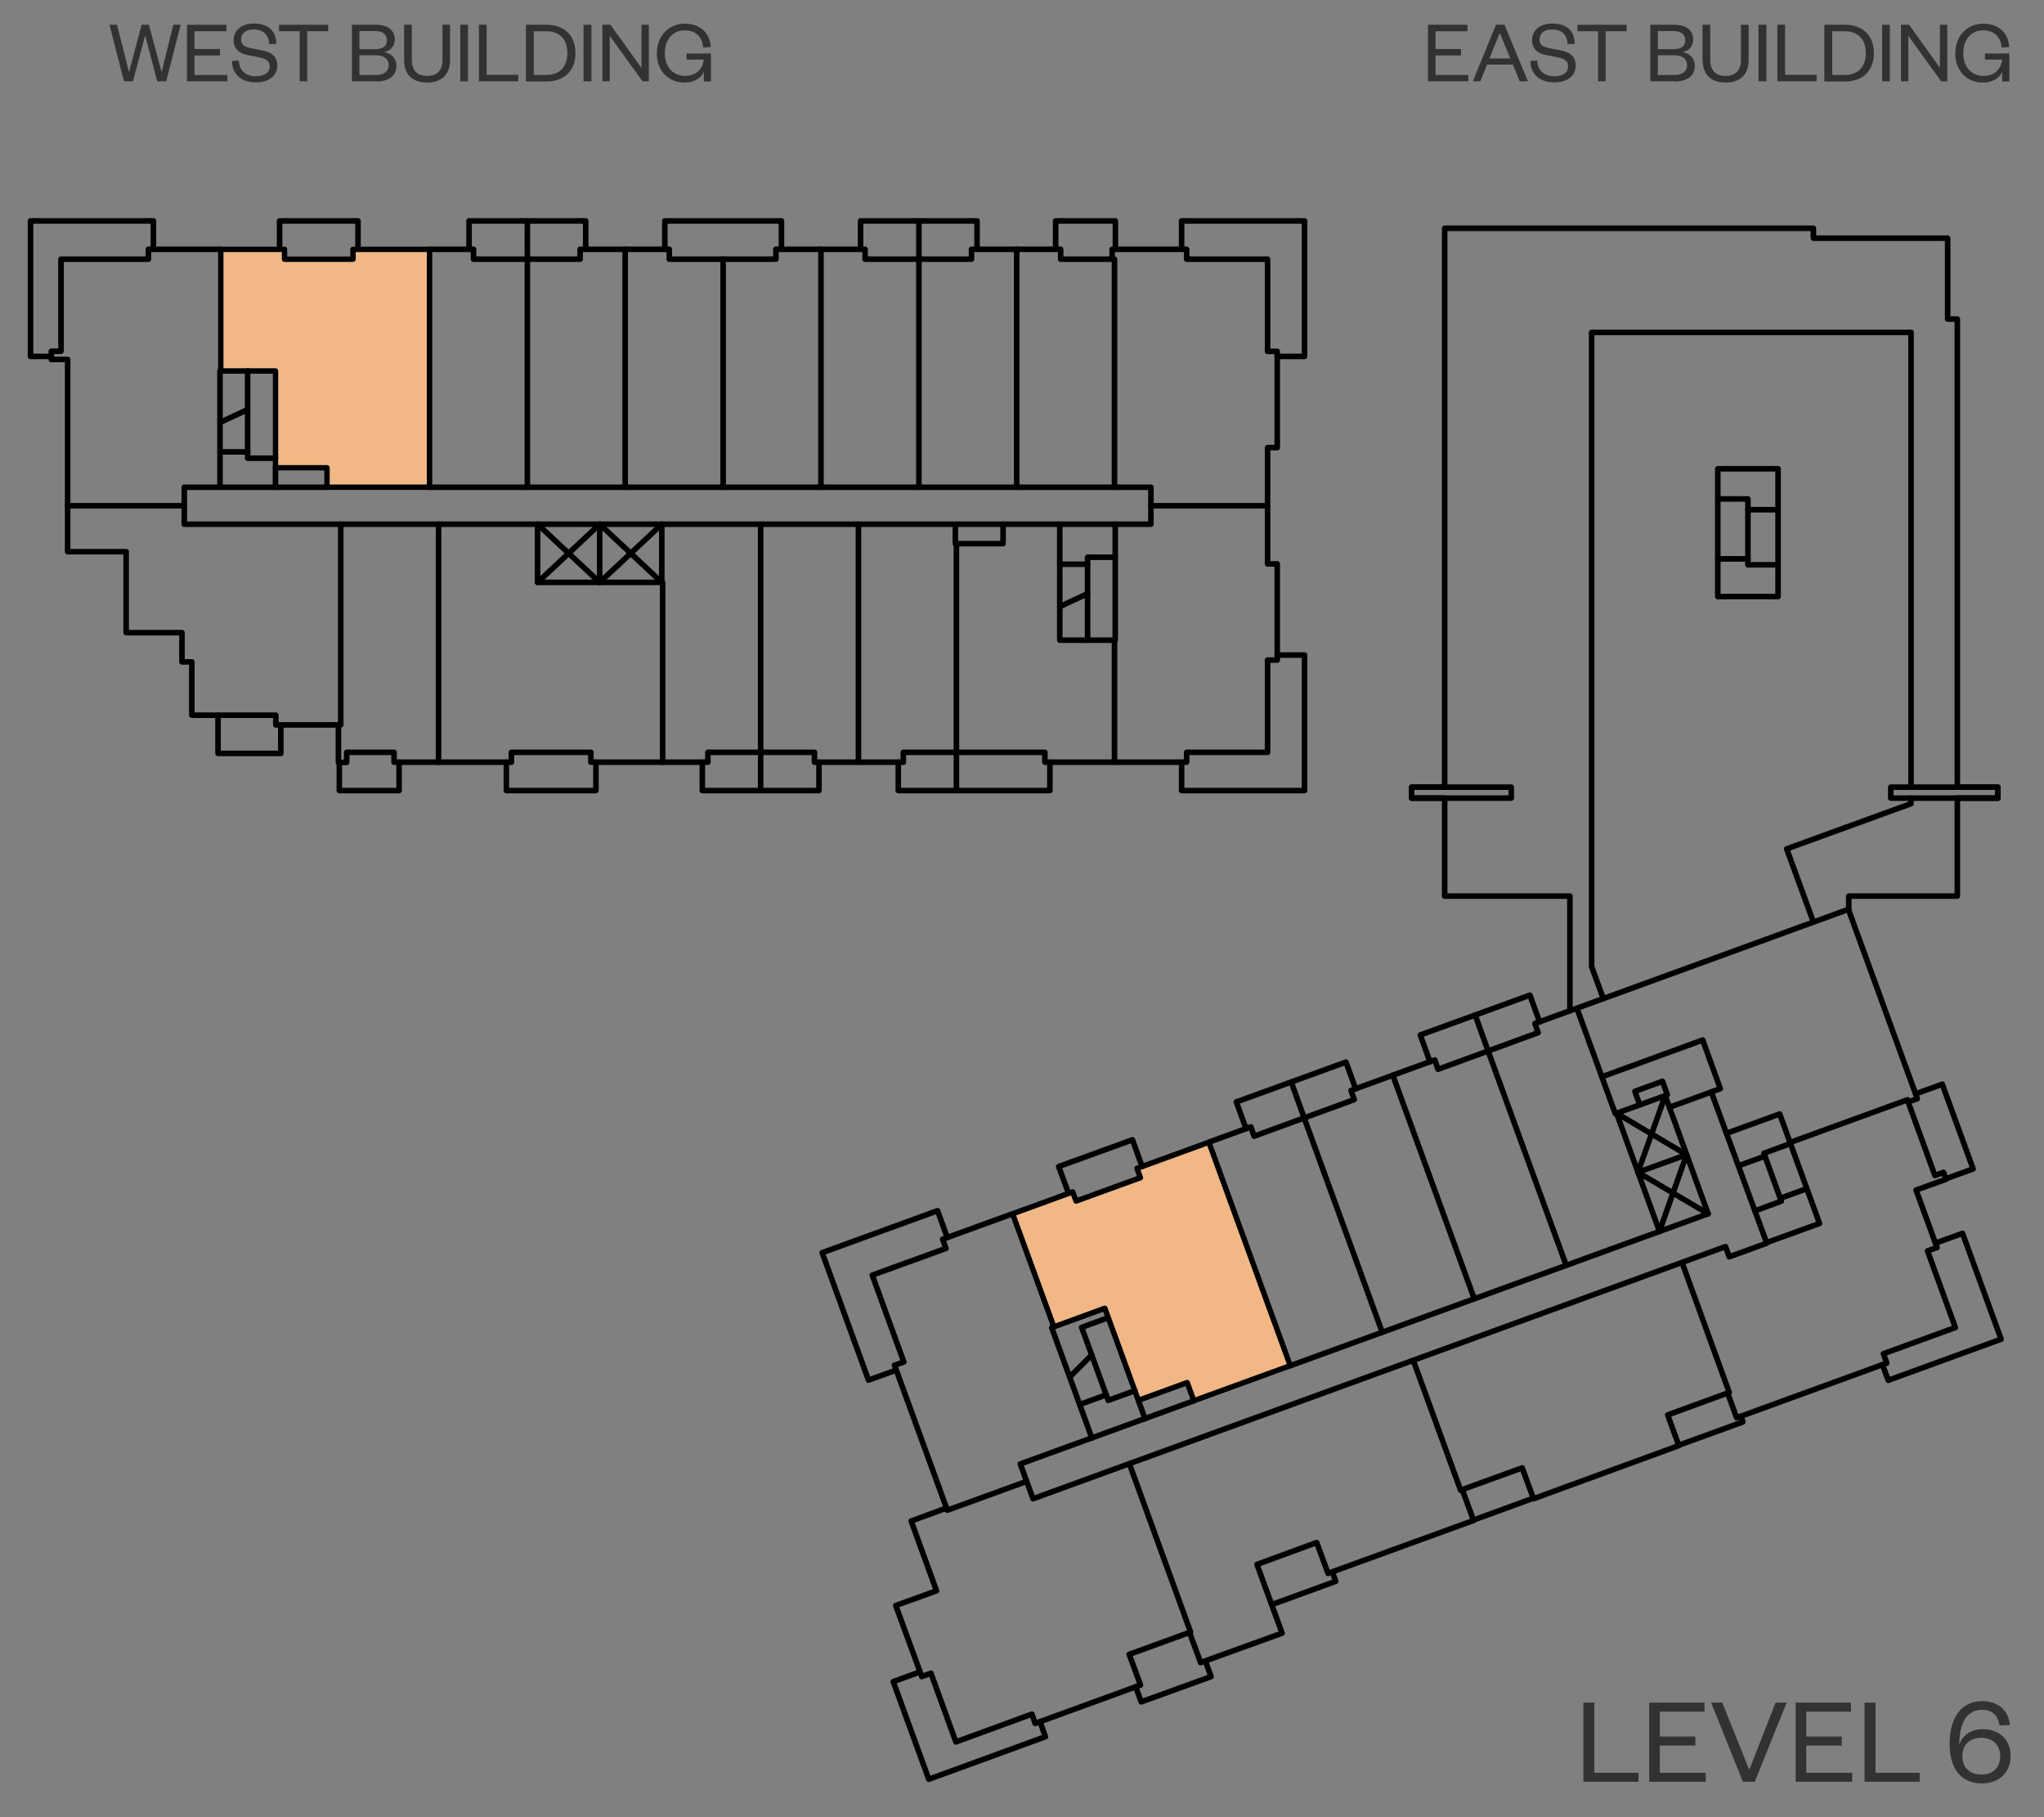 <?xml version="1.0" encoding="UTF-8"?><svg id="Layer_1" xmlns="http://www.w3.org/2000/svg" xmlns:xlink="http://www.w3.org/1999/xlink" viewBox="0 0 113.91 101.25"><rect x="0" y="0" width="113.91" height="101.25" fill="#808080" stroke="none"/><defs><style>.cls-1{stroke:#ebebec;}.cls-1,.cls-2{stroke-width:.31px;}.cls-1,.cls-2,.cls-3,.cls-4{fill:none;}.cls-1,.cls-2,.cls-4{stroke-linecap:round;stroke-linejoin:round;}.cls-2,.cls-4{stroke:#000;}.cls-5{fill:#f1b784;fill-rule:evenodd;}.cls-6{clip-path:url(#clippath);}.cls-7{clip-path:url(#clippath-3);}.cls-8{clip-path:url(#clippath-5);}.cls-9{fill:#333132;}.cls-4{stroke-width:.47px;}</style><clipPath id="clippath"><rect class="cls-3" x="-481.76" y="-648.42" width="612" height="792"/></clipPath><clipPath id="clippath-3"><rect class="cls-3" x="-212.36" y="3.98" width="329.4" height="98.4"/></clipPath><clipPath id="clippath-5"><rect class="cls-3" x="-479.62" y="-529.35" width="609.85" height="495.66"/></clipPath></defs><g class="cls-6"><polygon class="cls-5" points="67.37 63.64 63.36 65.1 63.55 65.62 59.97 66.92 59.78 66.41 56.43 67.62 58.73 73.94 61.57 72.9 63.44 78.03 66.16 77.04 66.53 78.06 71.91 76.1 67.37 63.64"/><polygon class="cls-1" points="67.37 63.64 63.36 65.1 63.55 65.62 59.97 66.92 59.78 66.41 56.43 67.63 58.73 73.94 61.57 72.9 63.44 78.03 66.16 77.04 66.53 78.06 71.91 76.1 67.37 63.64"/><polygon class="cls-5" points="23.93 13.89 19.67 13.89 19.67 14.44 15.86 14.44 15.86 13.89 12.29 13.89 12.29 20.67 15.35 20.67 15.35 26.07 18.22 26.07 18.22 27.15 23.93 27.15 23.93 13.89"/><polygon class="cls-1" points="23.94 13.89 19.67 13.89 19.67 14.44 15.86 14.44 15.86 13.89 12.3 13.89 12.3 20.67 15.35 20.67 15.35 26.07 18.22 26.07 18.22 27.15 23.94 27.15 23.94 13.89"/><line class="cls-2" x1="33.42" y1="32.45" x2="33.42" y2="29.21"/><polyline class="cls-2" points="36.88 32.45 33.42 29.21 29.96 32.45"/><polyline class="cls-2" points="36.88 29.21 33.42 32.45 29.96 29.21"/><line class="cls-2" x1="91.28" y1="65.32" x2="93.99" y2="64.34"/><polyline class="cls-2" points="92.48 68.61 93.99 64.34 90.09 62.03"/><polyline class="cls-2" points="95.19 67.63 91.28 65.32 92.8 61.05"/><polyline class="cls-2" points="89.35 55.64 88.7 53.86 88.7 18.52 106.5 18.52 106.5 43.86"/><polyline class="cls-2" points="106.5 44.47 106.5 44.78 99.57 47.3 101.06 51.38"/><polyline class="cls-2" points="2.86 19.86 1.7 19.86 1.7 12.31 8.55 12.31 8.55 13.89"/><polyline class="cls-2" points="15.58 13.89 15.58 12.31 19.95 12.31 19.95 13.89"/><polyline class="cls-2" points="26.14 13.89 26.14 12.31 32.64 12.31 32.64 13.89"/><line class="cls-2" x1="29.39" y1="12.31" x2="29.39" y2="14.44"/><polyline class="cls-2" points="37.05 13.89 37.05 12.31 43.55 12.31 43.55 13.89"/><polyline class="cls-2" points="47.96 13.89 47.96 12.31 54.45 12.31 54.45 13.89"/><line class="cls-2" x1="51.21" y1="14.44" x2="51.21" y2="12.31"/><polyline class="cls-2" points="58.83 13.89 58.83 12.31 62.16 12.31 62.16 13.89"/><polyline class="cls-2" points="65.85 13.89 65.85 12.31 72.7 12.31 72.7 19.86 71.18 19.86"/><polyline class="cls-2" points="71.18 36.5 72.7 36.5 72.7 44.05 65.85 44.05 65.85 42.47"/><polyline class="cls-2" points="58.51 42.47 58.51 44.05 50.06 44.05 50.06 42.47"/><line class="cls-2" x1="53.3" y1="41.92" x2="53.3" y2="44.05"/><polyline class="cls-2" points="45.64 42.47 45.64 44.05 39.14 44.05 39.14 42.47"/><line class="cls-2" x1="42.39" y1="41.92" x2="42.39" y2="44.05"/><polyline class="cls-2" points="33.21 42.47 33.21 44.05 28.22 44.05 28.22 42.47"/><polyline class="cls-2" points="22.24 42.47 22.24 44.05 18.91 44.05 18.91 42.48"/><polyline class="cls-2" points="15.65 40.39 15.65 41.98 12.15 41.98 12.15 39.85"/><polyline class="cls-2" points="15.35 25.53 13.8 25.53 13.8 20.67"/><line class="cls-2" x1="13.8" y1="25.18" x2="12.26" y2="25.18"/><line class="cls-2" x1="12.26" y1="23.54" x2="13.8" y2="22.82"/><polyline class="cls-2" points="62.15 31.05 60.61 31.05 60.61 35.67"/><line class="cls-2" x1="59.06" y1="33.8" x2="60.61" y2="33.08"/><line class="cls-2" x1="59.06" y1="31.44" x2="60.61" y2="31.44"/><polyline class="cls-2" points="87.49 56.32 87.49 49.93 80.51 49.93 80.51 44.47 78.67 44.47 78.67 43.86 80.51 43.86 80.51 36.04 80.51 30.1 80.51 24.76 80.51 21.92 80.51 12.72 101.06 12.72 101.06 13.27 108.54 13.27 108.54 17.78 109.08 17.78 109.08 25.61 109.08 29.19 109.08 33.2 109.08 36.04 109.08 43.86 111.34 43.86 111.34 44.47 109.08 44.47 109.08 49.93 103.03 49.93 103.03 50.72"/><polyline class="cls-2" points="57.96 95.93 58.26 96.77 51.76 99.14 49.78 93.7 51.27 93.16"/><polyline class="cls-2" points="49.95 76.34 48.4 76.9 45.82 69.8 52.25 67.46 52.79 68.95"/><polyline class="cls-2" points="59.55 66.49 59 65 63.11 63.51 63.65 65"/><polyline class="cls-2" points="69.44 62.89 68.9 61.4 75.01 59.18 75.55 60.67"/><line class="cls-2" x1="71.96" y1="60.29" x2="72.68" y2="62.29"/><polyline class="cls-2" points="79.69 59.16 79.15 57.67 85.26 55.45 85.8 56.94"/><line class="cls-2" x1="82.21" y1="56.56" x2="82.93" y2="58.56"/><polyline class="cls-2" points="106.76 60.95 108.24 60.41 109.96 65.13 108.45 65.68"/><polyline class="cls-2" points="67.18 92.57 67.49 93.42 63.6 94.83 63.29 93.99"/><line class="cls-2" x1="98.36" y1="64.42" x2="96.88" y2="64.96"/><polyline class="cls-2" points="99.78 63.72 98.3 64.26 99.27 66.93 97.8 67.47"/><line class="cls-2" x1="99.21" y1="66.77" x2="100.7" y2="66.23"/><polyline class="cls-2" points="61.63 73.47 60.28 73.96 61.76 78.03 63.24 77.49"/><line class="cls-2" x1="60.17" y1="78.26" x2="61.65" y2="77.72"/><line class="cls-2" x1="60.84" y1="75.5" x2="59.61" y2="76.73"/><polyline class="cls-2" points="99.09 31.47 97.41 31.47 97.41 27.8 95.73 27.8"/><line class="cls-2" x1="99.09" y1="28.4" x2="97.41" y2="28.4"/><line class="cls-2" x1="95.73" y1="31.14" x2="97.41" y2="31.14"/><rect class="cls-2" x="105.37" y="43.86" width="5.97" height=".61"/><rect class="cls-2" x="78.67" y="43.86" width="5.55" height=".61"/><polyline class="cls-2" points="107.86 69.27 109.37 68.72 111.52 74.62 105.23 76.91 104.91 76.04"/><polyline class="cls-2" points="93.55 80.53 97.13 79.23 97.02 78.91"/><line class="cls-2" x1="82.11" y1="84.7" x2="85.45" y2="83.48"/><polyline class="cls-2" points="74.25 87.58 74.44 88.11 70.87 89.41"/><polygon class="cls-2" points="2.86 20.03 2.86 19.57 3.4 19.57 3.4 14.44 8.27 14.44 8.27 13.89 15.86 13.89 15.86 14.44 19.67 14.44 19.67 13.89 26.39 13.89 26.39 14.44 32.33 14.44 32.33 13.89 37.3 13.89 37.3 14.44 43.24 14.44 43.24 13.89 48.21 13.89 48.21 14.44 54.14 14.44 54.14 13.89 59.11 13.89 59.11 14.44 61.98 14.44 61.98 13.89 66.13 13.89 66.13 14.44 70.64 14.44 70.64 19.58 71.18 19.58 71.18 24.94 70.64 24.94 70.64 31.42 71.18 31.42 71.18 36.78 70.64 36.78 70.64 41.92 66.13 41.92 66.13 42.47 58.23 42.47 58.23 41.92 50.34 41.92 50.34 42.47 45.39 42.47 45.39 41.92 39.45 41.92 39.45 42.47 32.93 42.47 32.93 41.92 28.5 41.92 28.5 42.47 21.96 42.47 21.96 41.92 19.32 41.92 19.32 42.48 18.86 42.48 18.86 40.39 15.37 40.39 15.37 39.85 10.69 39.85 10.69 36.88 10.14 36.88 10.14 35.25 7.03 35.25 7.03 30.74 3.77 30.74 3.77 20.03 2.86 20.03"/><rect class="cls-2" x="10.27" y="27.15" width="53.87" height="2.06"/><line class="cls-2" x1="10.27" y1="28.18" x2="3.77" y2="28.18"/><polyline class="cls-2" points="18.99 29.21 18.99 40.39 18.86 40.39"/><line class="cls-2" x1="24.44" y1="29.21" x2="24.44" y2="42.47"/><polyline class="cls-2" points="29.96 29.21 29.96 32.45 36.88 32.45 36.88 29.21"/><polyline class="cls-2" points="36.93 42.47 36.93 32.45 36.88 32.45"/><line class="cls-2" x1="42.39" y1="41.92" x2="42.39" y2="29.21"/><line class="cls-2" x1="47.84" y1="42.47" x2="47.84" y2="29.21"/><line class="cls-2" x1="53.3" y1="41.92" x2="53.3" y2="30.29"/><polyline class="cls-2" points="53.24 29.29 53.24 30.29 55.9 30.29 55.9 29.21"/><polyline class="cls-2" points="59.06 29.21 59.06 35.67 62.15 35.67 62.15 29.21"/><line class="cls-2" x1="62.11" y1="42.47" x2="62.11" y2="35.67"/><line class="cls-2" x1="70.64" y1="28.18" x2="64.14" y2="28.18"/><polyline class="cls-2" points="62.11 27.15 62.11 14.44 61.98 14.44"/><line class="cls-2" x1="56.66" y1="27.15" x2="56.66" y2="13.89"/><line class="cls-2" x1="51.21" y1="27.15" x2="51.21" y2="14.44"/><line class="cls-2" x1="45.75" y1="27.15" x2="45.75" y2="13.89"/><line class="cls-2" x1="40.3" y1="27.15" x2="40.3" y2="14.44"/><line class="cls-2" x1="34.84" y1="27.15" x2="34.84" y2="13.89"/><line class="cls-2" x1="29.39" y1="27.15" x2="29.39" y2="14.44"/><line class="cls-2" x1="23.94" y1="27.15" x2="23.94" y2="13.89"/><polyline class="cls-2" points="12.26 27.04 12.26 20.67 15.35 20.67 15.35 27.15"/><polyline class="cls-2" points="18.22 27.15 18.22 26.07 15.35 26.07"/><line class="cls-2" x1="12.3" y1="20.67" x2="12.3" y2="13.89"/><polygon class="cls-2" points="103.01 50.67 106.85 61.22 106.34 61.4 107.83 65.5 108.31 65.32 108.45 65.71 106.78 66.31 107.95 69.51 107.42 69.7 108.97 73.97 104.96 75.43 105.15 75.95 96.78 79 96.28 77.62 92.94 78.84 93.56 80.55 85.46 83.51 84.83 81.79 81.49 83 82.12 84.72 74.01 87.67 73.38 85.95 70.05 87.17 71.45 91 66.91 92.64 66.29 90.96 62.93 92.18 63.56 93.89 57.69 96.03 57.51 95.51 53.27 97.06 51.88 93.23 51.37 93.42 49.92 89.46 52.19 88.64 50.78 84.75 52.75 84.03 49.85 76.07 50.37 75.89 48.61 71.05 52.72 69.56 52.53 69.05 59.78 66.41 59.97 66.92 63.55 65.62 63.36 65.1 69.71 62.79 69.89 63.31 75.47 61.27 75.29 60.76 79.96 59.06 80.14 59.58 85.72 57.54 85.54 57.03 103.01 50.67"/><polyline class="cls-2" points="95.19 67.63 92.8 61.05 90.09 62.03 92.48 68.61"/><polyline class="cls-2" points="95.37 60.85 98.46 69.27 96.37 70.03 96.16 69.46 57.57 83.51 56.86 81.57 95.19 67.63"/><rect class="cls-2" x="95.73" y="26.12" width="3.36" height="7.12"/><polyline class="cls-2" points="96.22 63.15 99.18 62.07 101.4 68.17 98.45 69.24"/><polyline class="cls-2" points="60.85 80.13 58.61 73.98 61.57 72.9 63.81 79.05"/><polyline class="cls-2" points="66.53 78.06 66.16 77.04 63.44 78.03"/><polyline class="cls-2" points="106.34 61.4 106.3 61.28 99.76 63.66"/><polyline class="cls-2" points="52.75 84.03 52.79 84.15 57.22 82.54"/><line class="cls-2" x1="56.43" y1="67.63" x2="58.73" y2="73.94"/><line class="cls-2" x1="67.37" y1="63.64" x2="71.91" y2="76.1"/><line class="cls-2" x1="72.68" y1="62.29" x2="77.03" y2="74.23"/><line class="cls-2" x1="77.62" y1="59.91" x2="82.16" y2="72.37"/><line class="cls-2" x1="82.93" y1="58.56" x2="87.28" y2="70.5"/><polyline class="cls-2" points="87.88 56.18 90.02 62.06 90.09 62.03"/><polyline class="cls-2" points="93.03 61.7 95.87 60.66 94.89 57.95 89.27 60"/><polyline class="cls-2" points="92.8 61.05 92.92 61 92.65 60.25 91.11 60.81 91.38 61.56"/><polyline class="cls-2" points="96.28 77.62 96.37 77.59 93.74 70.35"/><polyline class="cls-2" points="66.29 90.96 66.35 90.94 62.94 81.56"/><polyline class="cls-2" points="81.49 83 81.4 83.04 78.76 75.8"/><g class="cls-7"><rect class="cls-2" x="-234.11" y="-438.09" width="450.14" height="582.54"/></g><g><path class="cls-9" d="M88.85,94.87v3.91h2.46v.5h-3.07v-4.41h.61Z"/><path class="cls-9" d="M95.06,99.28h-3.15v-4.41h3.08v.5h-2.49v1.39h1.98v.5h-1.98v1.52h2.56v.5Z"/><path class="cls-9" d="M97.13,99.28l-1.77-4.41h.62l1.49,3.71h.03l1.45-3.71h.62l-1.78,4.41h-.66Z"/><path class="cls-9" d="M103.22,99.28h-3.15v-4.41h3.08v.5h-2.49v1.39h1.98v.5h-1.98v1.52h2.56v.5Z"/><path class="cls-9" d="M104.52,94.87v3.91h2.46v.5h-3.07v-4.41h.61Z"/><path class="cls-9" d="M109.18,97.25c.15-.51,.6-.9,1.32-.9,.95,0,1.55,.62,1.55,1.49,0,.91-.62,1.53-1.61,1.53-1.18,0-1.79-.85-1.79-2.21s.58-2.37,1.82-2.37c.88,0,1.46,.5,1.54,1.33l-.58,.02c-.08-.52-.37-.87-.97-.87-.9,0-1.28,.82-1.27,1.97Zm1.25,1.63c.65,0,1.04-.41,1.04-1.02s-.39-1.03-1.06-1.03-1.05,.41-1.05,1.03,.41,1.02,1.07,1.02Z"/></g><g class="cls-8"><rect class="cls-4" x="-512.38" y="-651.21" width="678.3" height="877.8"/></g><g><path class="cls-9" d="M8.99,4h.02l.65-2.62h.41l-.81,3.15h-.5l-.66-2.52h-.02l-.67,2.52h-.5l-.81-3.15h.42l.66,2.61h.02l.69-2.61h.41l.7,2.62Z"/><path class="cls-9" d="M12.67,4.53h-2.25V1.38h2.2v.36h-1.78v.99h1.42v.36h-1.42v1.09h1.83v.36Z"/><path class="cls-9" d="M13.31,3.38c.02,.58,.42,.87,.95,.87,.47,0,.77-.2,.77-.55,0-.29-.19-.43-.6-.51l-.62-.12c-.47-.09-.79-.34-.79-.83,0-.55,.44-.93,1.13-.93,.79,0,1.25,.42,1.25,1.13l-.4,.02c-.02-.52-.33-.82-.85-.82-.46,0-.71,.21-.71,.57,0,.31,.21,.41,.57,.48l.57,.11c.58,.11,.87,.36,.87,.87,0,.58-.5,.92-1.18,.92-.78,0-1.34-.42-1.34-1.19l.39-.03Z"/><path class="cls-9" d="M16.7,4.53V1.74h-1.15v-.36h2.74v.36h-1.17v2.79h-.43Z"/><path class="cls-9" d="M20.95,4.53h-1.34V1.38h1.29c.78,0,1.1,.34,1.1,.84,0,.37-.26,.62-.6,.68,.39,.07,.69,.32,.69,.77,0,.55-.4,.87-1.14,.87Zm-.92-1.79h.88c.46,0,.65-.2,.65-.5s-.19-.51-.65-.51h-.88v1.01Zm0,.34v1.1h.91c.47,0,.72-.21,.72-.55s-.25-.55-.72-.55h-.91Z"/><path class="cls-9" d="M22.52,3.33V1.38h.43v1.95c0,.6,.3,.9,.85,.9s.86-.29,.86-.89V1.38h.42v1.95c0,.92-.57,1.27-1.28,1.27s-1.28-.34-1.28-1.27Z"/><path class="cls-9" d="M26.08,1.38v3.15h-.43V1.38h.43Z"/><path class="cls-9" d="M27.12,1.38v2.79h1.76v.36h-2.19V1.38h.43Z"/><path class="cls-9" d="M29.31,1.38h1.14c.99,0,1.62,.59,1.62,1.58s-.63,1.58-1.62,1.58h-1.14V1.38Zm1.12,2.8c.77,0,1.19-.46,1.19-1.22s-.42-1.22-1.19-1.22h-.68v2.44h.68Z"/><path class="cls-9" d="M32.96,1.38v3.15h-.44V1.38h.44Z"/><path class="cls-9" d="M35.75,3.79V1.38h.41v3.15h-.35l-1.83-2.53v2.53h-.41V1.38h.45l1.73,2.41Z"/><path class="cls-9" d="M36.61,2.96c0-.97,.67-1.64,1.54-1.64s1.41,.5,1.46,1.3l-.42,.03c-.04-.58-.41-.96-1.04-.96s-1.1,.49-1.1,1.27,.46,1.27,1.14,1.27c.59,0,.97-.37,1.03-.91h-.96v-.34h1.36v1.56h-.4v-.56c-.14,.4-.58,.62-1.08,.62-.89,0-1.54-.66-1.54-1.64Z"/></g><g><path class="cls-9" d="M81.83,4.53h-2.25V1.38h2.2v.36h-1.78v.99h1.42v.36h-1.42v1.09h1.83v.36Z"/><path class="cls-9" d="M83.84,1.38l1.31,3.15h-.46l-.38-.93h-1.44l-.37,.93h-.42l1.29-3.15h.48Zm-.83,1.88h1.16l-.58-1.4h-.02l-.57,1.4Z"/><path class="cls-9" d="M85.67,3.38c.02,.58,.42,.87,.95,.87,.47,0,.77-.2,.77-.55,0-.29-.19-.43-.6-.51l-.62-.12c-.47-.09-.79-.34-.79-.83,0-.55,.44-.93,1.13-.93,.79,0,1.25,.42,1.25,1.13l-.4,.02c-.02-.52-.33-.82-.85-.82-.46,0-.71,.21-.71,.57,0,.31,.21,.41,.57,.48l.57,.11c.58,.11,.87,.36,.87,.87,0,.58-.5,.92-1.18,.92-.78,0-1.34-.42-1.34-1.19l.39-.03Z"/><path class="cls-9" d="M89.06,4.53V1.74h-1.15v-.36h2.74v.36h-1.17v2.79h-.43Z"/><path class="cls-9" d="M93.31,4.53h-1.34V1.38h1.29c.78,0,1.1,.34,1.1,.84,0,.37-.26,.62-.6,.68,.39,.07,.69,.32,.69,.77,0,.55-.4,.87-1.14,.87Zm-.92-1.79h.88c.46,0,.65-.2,.65-.5s-.2-.51-.65-.51h-.88v1.01Zm0,.34v1.1h.91c.47,0,.72-.21,.72-.55s-.25-.55-.72-.55h-.91Z"/><path class="cls-9" d="M94.88,3.33V1.38h.43v1.95c0,.6,.3,.9,.85,.9s.86-.29,.86-.89V1.38h.43v1.95c0,.92-.57,1.27-1.28,1.27s-1.28-.34-1.28-1.27Z"/><path class="cls-9" d="M98.44,1.38v3.15h-.44V1.38h.44Z"/><path class="cls-9" d="M99.48,1.38v2.79h1.76v.36h-2.19V1.38h.44Z"/><path class="cls-9" d="M101.67,1.38h1.14c.99,0,1.62,.59,1.62,1.58s-.62,1.58-1.62,1.58h-1.14V1.38Zm1.12,2.8c.77,0,1.19-.46,1.19-1.22s-.42-1.22-1.19-1.22h-.68v2.44h.68Z"/><path class="cls-9" d="M105.32,1.38v3.15h-.43V1.38h.43Z"/><path class="cls-9" d="M108.11,3.79V1.38h.41v3.15h-.34l-1.83-2.53v2.53h-.41V1.38h.45l1.73,2.41Z"/><path class="cls-9" d="M108.97,2.96c0-.97,.67-1.64,1.54-1.64s1.41,.5,1.46,1.3l-.42,.03c-.04-.58-.41-.96-1.04-.96s-1.1,.49-1.1,1.27,.46,1.27,1.14,1.27c.59,0,.97-.37,1.03-.91h-.96v-.34h1.36v1.56h-.4v-.56c-.14,.4-.58,.62-1.08,.62-.89,0-1.54-.66-1.54-1.64Z"/></g></g></svg>